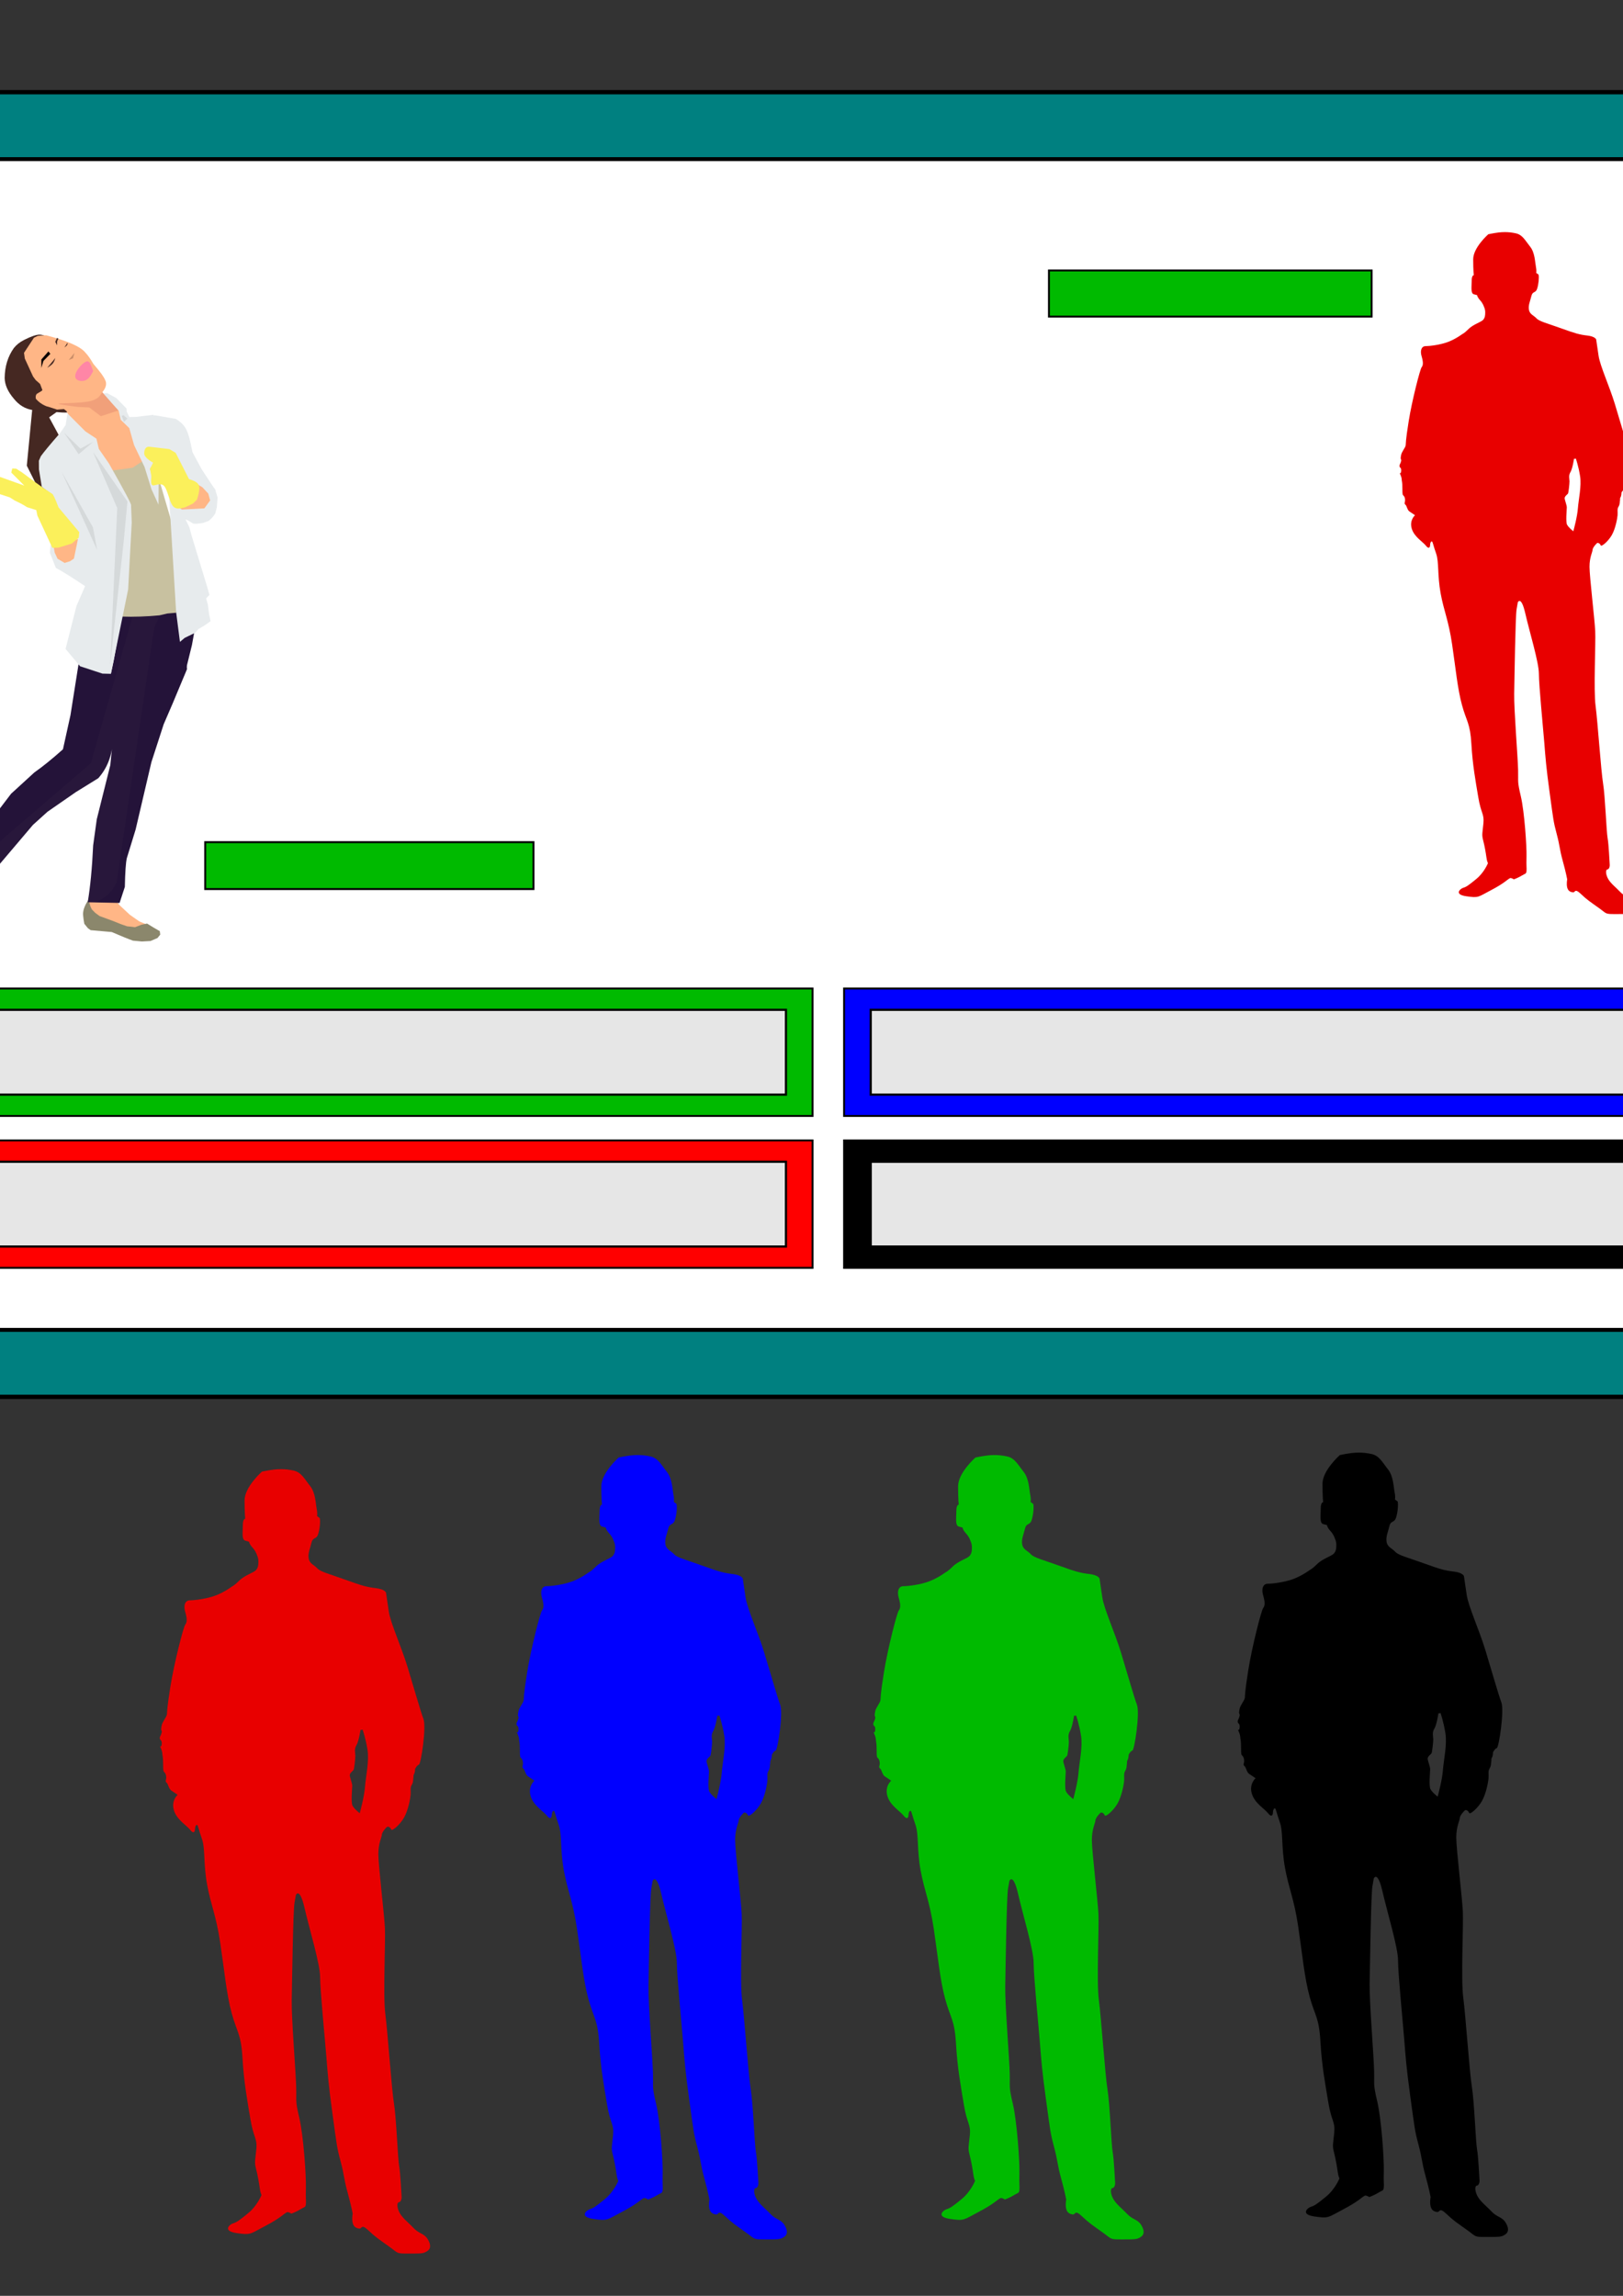 <?xml version="1.0" encoding="UTF-8" standalone="no"?>
<!-- Created with Inkscape (http://www.inkscape.org/) -->

<svg
   xmlns:dc="http://purl.org/dc/elements/1.1/"
   xmlns:cc="http://creativecommons.org/ns#"
   xmlns:rdf="http://www.w3.org/1999/02/22-rdf-syntax-ns#"
   xmlns:svg="http://www.w3.org/2000/svg"
   xmlns="http://www.w3.org/2000/svg"
   xmlns:sodipodi="http://sodipodi.sourceforge.net/DTD/sodipodi-0.dtd"
   xmlns:inkscape="http://www.inkscape.org/namespaces/inkscape"
   width="210mm"
   height="297mm"
   viewBox="0 0 744.094 1052.362"
   id="svg2"
   version="1.1"
   inkscape:version="0.91 r13725"
   sodipodi:docname="battle-screen.svg">
  <rect x="0" y="0" width="744.094" height="1052.362" fill="#333333" stroke="none"/>
  <defs
     id="defs4" />
  <sodipodi:namedview
     id="base"
     pagecolor="#ffffff"
     bordercolor="#666666"
     borderopacity="1.0"
     inkscape:pageopacity="0.0"
     inkscape:pageshadow="2"
     inkscape:zoom="0.6174976"
     inkscape:cx="571.5578"
     inkscape:cy="338.71886"
     inkscape:document-units="px"
     inkscape:current-layer="layer1"
     showgrid="false"
     inkscape:window-width="1920"
     inkscape:window-height="1056"
     inkscape:window-x="1920"
     inkscape:window-y="24"
     inkscape:window-maximized="1" />
  <g
     inkscape:label="Layer 1"
     inkscape:groupmode="layer"
     id="layer1">
    <rect
       style="opacity:1;fill:#008080;fill-opacity:1;stroke:#000000;stroke-width:1.977;stroke-miterlimit:4;stroke-dasharray:none;stroke-dashoffset:0;stroke-opacity:1"
       id="rect4136"
       width="998.023"
       height="598.023"
       x="-120.988"
       y="42.262" />
    <g
       id="g4242"
       transform="matrix(1.057,0,0,-1.057,614.259,666.986)">
      <path
         inkscape:connector-curvature="0"
         id="path4244"
         d="M 522.47,255.44 C 521.189,255.446 519.95,255.517 518.751,255.659 515.555,256.034 512.189,256.784 512.189,256.784 512.189,256.784 502.783,265.046 502.783,272.378 502.783,279.707 503.158,282.347 503.158,282.347 503.158,282.347 501.845,282.15 501.845,285.722 501.845,289.293 501.091,293.625 503.158,294.19 L 505.22,294.753 C 505.22,294.753 505.222,295.87 507.095,297.94 508.976,300.005 509.533,302.097 509.533,302.097 509.533,302.097 510.283,303.405 510.283,305.472 510.283,307.537 510.1,308.845 508.97,310.159 507.842,311.475 502.761,312.993 499.939,315.815 497.121,318.634 496.001,319.003 496.001,319.003 496.001,319.003 492.08,321.998 487.189,323.878 482.308,325.758 475.539,326.534 473.095,326.534 470.65,326.534 469.496,329.149 470.626,332.909 471.753,336.669 471.565,338.559 470.626,339.69 469.685,340.814 464.628,360.35 462.563,373.315 460.493,386.287 460.877,386.845 460.688,388.346 460.498,389.849 458.219,392.312 457.845,394.377 457.466,396.447 457.466,396.627 457.845,397.377 458.218,398.13 456.907,400.565 456.907,400.565 456.907,400.565 456.533,401.689 457.282,402.252 458.035,402.816 458.032,404.53 457.657,405.471 457.28,406.41 456.533,404.717 457.282,406.409 458.035,408.1 458.22,409.219 458.22,409.971 458.22,410.724 458.626,411.086 458.626,415.221 458.626,419.356 458.781,419.189 459.345,419.752 459.908,420.316 460.313,421.252 460.313,422.565 460.313,423.882 459.56,424.625 460.501,425.377 461.443,426.126 461.623,428.752 463.126,429.69 464.627,430.632 466.501,431.971 466.501,431.971 466.501,431.971 462.94,434.959 464.438,440.221 465.945,445.484 471.405,448.496 473.282,450.94 475.158,453.385 475.907,451.881 475.907,450.565 475.907,449.245 476.465,448.126 477.032,448.315 477.596,448.5 477.781,450.556 479.657,455.815 481.537,461.081 480.404,469.35 482.47,480.627 484.539,491.905 487.367,497.188 489.626,512.408 491.88,527.632 492.991,540.038 495.813,550.377 498.632,560.713 500.905,561.469 501.657,574.627 502.406,587.778 504.281,597.731 505.97,607.877 507.664,618.027 509.717,618.015 509.157,624.033 508.594,630.042 508.031,630.993 508.97,634.564 509.911,638.135 510.657,642.464 511.032,645.283 511.411,648.102 512.001,648.846 512.001,648.846 512.001,648.846 509.727,654.683 504.657,658.814 499.583,662.953 498.445,663.688 496.563,664.252 494.683,664.816 490.577,668.403 498.47,669.533 506.357,670.661 505.608,670.076 513.876,665.752 522.142,661.428 523.653,659.376 525.72,658.252 526.547,657.908 528.157,659.002 528.157,659.002 528.157,659.002 531.15,657.882 533.22,656.564 535.288,655.248 535.843,655.789 536.032,653.721 536.215,651.654 535.843,651.294 536.032,644.908 536.215,638.516 534.728,616.714 532.47,607.127 530.212,597.541 530.971,598.677 530.782,590.596 530.592,582.516 528.163,552.997 528.345,543.221 528.531,533.449 529.096,494.916 529.845,490.596 L 530.595,486.284 C 530.595,486.284 532.65,481.755 535.282,493.221 537.908,504.685 543.751,523.672 543.751,530.815 543.751,537.958 546.377,564.449 547.126,573.846 547.876,583.244 548.246,588.902 550.501,605.252 552.752,621.603 552.772,622.921 554.845,630.627 556.907,638.337 556.525,639.828 558.595,647.346 560.667,654.864 561.407,659.002 561.407,659.002 561.407,659.002 560.845,661.81 561.407,664.065 561.971,666.32 563.498,666.907 565.001,667.096 566.502,667.282 565.926,664.276 569.876,668.033 573.822,671.793 575.899,673.084 581.157,676.846 586.423,680.606 584.733,680.627 591.876,680.627 599.019,680.627 599.745,680.627 601.813,679.314 603.882,677.994 603.881,675.728 602.001,672.721 600.125,669.713 597.322,669.881 594.501,666.877 591.682,663.869 588.097,661.261 586.595,658.064 585.09,654.868 585.655,652.814 586.407,652.814 587.16,652.814 588.097,651.662 587.907,649.596 587.722,647.527 587.344,637.391 586.595,633.252 585.842,629.12 585.096,607.306 583.782,599.221 582.466,591.139 580.411,560.713 579.095,550.752 577.785,540.79 579.259,511.647 578.876,504.127 578.505,496.609 575.314,470.111 575.314,464.096 575.314,458.081 577.22,454.877 577.22,453.565 577.22,452.248 579.654,449.445 580.22,449.252 580.784,449.066 581.9,449.625 582.282,450.752 582.66,451.883 586.965,448.296 589.22,444.346 591.477,440.4 592.621,434.226 592.814,431.971 593.002,429.712 592.434,428.196 593.376,426.69 594.317,425.188 594.125,423.69 594.314,422.752 594.5,421.813 594.129,421.631 594.689,420.69 595.252,419.748 595.251,417.877 595.251,417.877 595.251,417.877 596.186,415.973 597.314,415.596 598.437,415.221 601.449,395.297 599.751,390.784 598.064,386.279 594.509,373.685 591.126,362.596 587.744,351.505 581.911,338.924 580.97,332.534 580.031,326.145 579.47,322.378 579.47,322.378 579.47,322.378 578.881,320.504 574.001,319.94 569.116,319.377 566.491,318.638 557.657,315.44 548.827,312.248 543.942,311.102 542.251,309.222 540.556,307.345 538.124,306.79 537.564,303.972 536.992,301.153 538.31,298.513 539.064,295.315 539.816,292.119 541.691,293.633 542.626,290.815 543.567,287.997 543.942,283.852 543.564,281.972 L 542.064,280.847 C 542.064,280.847 542.44,279.728 541.876,276.909 541.312,274.087 541.286,268.263 538.282,264.503 535.279,260.746 533.605,257.164 529.47,256.222 526.888,255.638 524.604,255.432 522.47,255.441 Z M 566.782,396.6 C 566.782,396.6 568.491,401.528 569.438,407.6 570.414,413.811 568.467,422.274 568.094,427.444 567.716,432.828 565.438,441.132 565.438,441.132 L 565.219,441.976 564.563,441.413 C 564.563,441.413 562.477,439.732 561.438,438.069 561.069,437.481 560.971,436.701 560.907,435.726 560.843,434.75 560.84,433.594 560.876,432.444 560.947,430.145 561.157,427.83 561.157,427.069 561.157,426.373 560.827,425.203 560.501,424.132 560.338,423.596 560.191,423.056 560.063,422.601 559.936,422.145 559.813,421.783 559.813,421.413 559.813,420.673 560.282,420.095 560.72,419.632 561.157,419.169 561.608,418.774 561.845,418.538 561.868,418.501 561.909,418.443 561.938,418.351 561.997,418.167 562.062,417.914 562.126,417.601 562.253,416.974 562.365,416.117 562.469,415.257 562.679,413.538 562.844,411.661 562.844,410.882 562.844,409.353 562.051,407.231 563.501,404.944 564.046,404.084 564.637,401.937 565.032,400.101 565.427,398.265 565.657,396.726 565.657,396.726 L 566.219,396.788 566.782,396.601 Z"
         transform="matrix(0.8,0,0,-0.8,-409.74,205.43)" />
    </g>
    <g
       style="fill:#0000ff"
       transform="matrix(1.057,0,0,-1.057,283.632,668.109)"
       id="g6090">
      <path
         style="fill:#0000ff"
         transform="matrix(0.8,0,0,-0.8,-409.74,205.43)"
         d="M 522.47,255.44 C 521.189,255.446 519.95,255.517 518.751,255.659 515.555,256.034 512.189,256.784 512.189,256.784 512.189,256.784 502.783,265.046 502.783,272.378 502.783,279.707 503.158,282.347 503.158,282.347 503.158,282.347 501.845,282.15 501.845,285.722 501.845,289.293 501.091,293.625 503.158,294.19 L 505.22,294.753 C 505.22,294.753 505.222,295.87 507.095,297.94 508.976,300.005 509.533,302.097 509.533,302.097 509.533,302.097 510.283,303.405 510.283,305.472 510.283,307.537 510.1,308.845 508.97,310.159 507.842,311.475 502.761,312.993 499.939,315.815 497.121,318.634 496.001,319.003 496.001,319.003 496.001,319.003 492.08,321.998 487.189,323.878 482.308,325.758 475.539,326.534 473.095,326.534 470.65,326.534 469.496,329.149 470.626,332.909 471.753,336.669 471.565,338.559 470.626,339.69 469.685,340.814 464.628,360.35 462.563,373.315 460.493,386.287 460.877,386.845 460.688,388.346 460.498,389.849 458.219,392.312 457.845,394.377 457.466,396.447 457.466,396.627 457.845,397.377 458.218,398.13 456.907,400.565 456.907,400.565 456.907,400.565 456.533,401.689 457.282,402.252 458.035,402.816 458.032,404.53 457.657,405.471 457.28,406.41 456.533,404.717 457.282,406.409 458.035,408.1 458.22,409.219 458.22,409.971 458.22,410.724 458.626,411.086 458.626,415.221 458.626,419.356 458.781,419.189 459.345,419.752 459.908,420.316 460.313,421.252 460.313,422.565 460.313,423.882 459.56,424.625 460.501,425.377 461.443,426.126 461.623,428.752 463.126,429.69 464.627,430.632 466.501,431.971 466.501,431.971 466.501,431.971 462.94,434.959 464.438,440.221 465.945,445.484 471.405,448.496 473.282,450.94 475.158,453.385 475.907,451.881 475.907,450.565 475.907,449.245 476.465,448.126 477.032,448.315 477.596,448.5 477.781,450.556 479.657,455.815 481.537,461.081 480.404,469.35 482.47,480.627 484.539,491.905 487.367,497.188 489.626,512.408 491.88,527.632 492.991,540.038 495.813,550.377 498.632,560.713 500.905,561.469 501.657,574.627 502.406,587.778 504.281,597.731 505.97,607.877 507.664,618.027 509.717,618.015 509.157,624.033 508.594,630.042 508.031,630.993 508.97,634.564 509.911,638.135 510.657,642.464 511.032,645.283 511.411,648.102 512.001,648.846 512.001,648.846 512.001,648.846 509.727,654.683 504.657,658.814 499.583,662.953 498.445,663.688 496.563,664.252 494.683,664.816 490.577,668.403 498.47,669.533 506.357,670.661 505.608,670.076 513.876,665.752 522.142,661.428 523.653,659.376 525.72,658.252 526.547,657.908 528.157,659.002 528.157,659.002 528.157,659.002 531.15,657.882 533.22,656.564 535.288,655.248 535.843,655.789 536.032,653.721 536.215,651.654 535.843,651.294 536.032,644.908 536.215,638.516 534.728,616.714 532.47,607.127 530.212,597.541 530.971,598.677 530.782,590.596 530.592,582.516 528.163,552.997 528.345,543.221 528.531,533.449 529.096,494.916 529.845,490.596 L 530.595,486.284 C 530.595,486.284 532.65,481.755 535.282,493.221 537.908,504.685 543.751,523.672 543.751,530.815 543.751,537.958 546.377,564.449 547.126,573.846 547.876,583.244 548.246,588.902 550.501,605.252 552.752,621.603 552.772,622.921 554.845,630.627 556.907,638.337 556.525,639.828 558.595,647.346 560.667,654.864 561.407,659.002 561.407,659.002 561.407,659.002 560.845,661.81 561.407,664.065 561.971,666.32 563.498,666.907 565.001,667.096 566.502,667.282 565.926,664.276 569.876,668.033 573.822,671.793 575.899,673.084 581.157,676.846 586.423,680.606 584.733,680.627 591.876,680.627 599.019,680.627 599.745,680.627 601.813,679.314 603.882,677.994 603.881,675.728 602.001,672.721 600.125,669.713 597.322,669.881 594.501,666.877 591.682,663.869 588.097,661.261 586.595,658.064 585.09,654.868 585.655,652.814 586.407,652.814 587.16,652.814 588.097,651.662 587.907,649.596 587.722,647.527 587.344,637.391 586.595,633.252 585.842,629.12 585.096,607.306 583.782,599.221 582.466,591.139 580.411,560.713 579.095,550.752 577.785,540.79 579.259,511.647 578.876,504.127 578.505,496.609 575.314,470.111 575.314,464.096 575.314,458.081 577.22,454.877 577.22,453.565 577.22,452.248 579.654,449.445 580.22,449.252 580.784,449.066 581.9,449.625 582.282,450.752 582.66,451.883 586.965,448.296 589.22,444.346 591.477,440.4 592.621,434.226 592.814,431.971 593.002,429.712 592.434,428.196 593.376,426.69 594.317,425.188 594.125,423.69 594.314,422.752 594.5,421.813 594.129,421.631 594.689,420.69 595.252,419.748 595.251,417.877 595.251,417.877 595.251,417.877 596.186,415.973 597.314,415.596 598.437,415.221 601.449,395.297 599.751,390.784 598.064,386.279 594.509,373.685 591.126,362.596 587.744,351.505 581.911,338.924 580.97,332.534 580.031,326.145 579.47,322.378 579.47,322.378 579.47,322.378 578.881,320.504 574.001,319.94 569.116,319.377 566.491,318.638 557.657,315.44 548.827,312.248 543.942,311.102 542.251,309.222 540.556,307.345 538.124,306.79 537.564,303.972 536.992,301.153 538.31,298.513 539.064,295.315 539.816,292.119 541.691,293.633 542.626,290.815 543.567,287.997 543.942,283.852 543.564,281.972 L 542.064,280.847 C 542.064,280.847 542.44,279.728 541.876,276.909 541.312,274.087 541.286,268.263 538.282,264.503 535.279,260.746 533.605,257.164 529.47,256.222 526.888,255.638 524.604,255.432 522.47,255.441 Z M 566.782,396.6 C 566.782,396.6 568.491,401.528 569.438,407.6 570.414,413.811 568.467,422.274 568.094,427.444 567.716,432.828 565.438,441.132 565.438,441.132 L 565.219,441.976 564.563,441.413 C 564.563,441.413 562.477,439.732 561.438,438.069 561.069,437.481 560.971,436.701 560.907,435.726 560.843,434.75 560.84,433.594 560.876,432.444 560.947,430.145 561.157,427.83 561.157,427.069 561.157,426.373 560.827,425.203 560.501,424.132 560.338,423.596 560.191,423.056 560.063,422.601 559.936,422.145 559.813,421.783 559.813,421.413 559.813,420.673 560.282,420.095 560.72,419.632 561.157,419.169 561.608,418.774 561.845,418.538 561.868,418.501 561.909,418.443 561.938,418.351 561.997,418.167 562.062,417.914 562.126,417.601 562.253,416.974 562.365,416.117 562.469,415.257 562.679,413.538 562.844,411.661 562.844,410.882 562.844,409.353 562.051,407.231 563.501,404.944 564.046,404.084 564.637,401.937 565.032,400.101 565.427,398.265 565.657,396.726 565.657,396.726 L 566.219,396.788 566.782,396.601 Z"
         id="path6092"
         inkscape:connector-curvature="0" />
    </g>
    <g
       id="g6094"
       transform="matrix(1.057,0,0,-1.057,447.195,668.109)"
       style="fill:#00ba00;fill-opacity:1">
      <path
         inkscape:connector-curvature="0"
         id="path6096"
         d="M 522.47,255.44 C 521.189,255.446 519.95,255.517 518.751,255.659 515.555,256.034 512.189,256.784 512.189,256.784 512.189,256.784 502.783,265.046 502.783,272.378 502.783,279.707 503.158,282.347 503.158,282.347 503.158,282.347 501.845,282.15 501.845,285.722 501.845,289.293 501.091,293.625 503.158,294.19 L 505.22,294.753 C 505.22,294.753 505.222,295.87 507.095,297.94 508.976,300.005 509.533,302.097 509.533,302.097 509.533,302.097 510.283,303.405 510.283,305.472 510.283,307.537 510.1,308.845 508.97,310.159 507.842,311.475 502.761,312.993 499.939,315.815 497.121,318.634 496.001,319.003 496.001,319.003 496.001,319.003 492.08,321.998 487.189,323.878 482.308,325.758 475.539,326.534 473.095,326.534 470.65,326.534 469.496,329.149 470.626,332.909 471.753,336.669 471.565,338.559 470.626,339.69 469.685,340.814 464.628,360.35 462.563,373.315 460.493,386.287 460.877,386.845 460.688,388.346 460.498,389.849 458.219,392.312 457.845,394.377 457.466,396.447 457.466,396.627 457.845,397.377 458.218,398.13 456.907,400.565 456.907,400.565 456.907,400.565 456.533,401.689 457.282,402.252 458.035,402.816 458.032,404.53 457.657,405.471 457.28,406.41 456.533,404.717 457.282,406.409 458.035,408.1 458.22,409.219 458.22,409.971 458.22,410.724 458.626,411.086 458.626,415.221 458.626,419.356 458.781,419.189 459.345,419.752 459.908,420.316 460.313,421.252 460.313,422.565 460.313,423.882 459.56,424.625 460.501,425.377 461.443,426.126 461.623,428.752 463.126,429.69 464.627,430.632 466.501,431.971 466.501,431.971 466.501,431.971 462.94,434.959 464.438,440.221 465.945,445.484 471.405,448.496 473.282,450.94 475.158,453.385 475.907,451.881 475.907,450.565 475.907,449.245 476.465,448.126 477.032,448.315 477.596,448.5 477.781,450.556 479.657,455.815 481.537,461.081 480.404,469.35 482.47,480.627 484.539,491.905 487.367,497.188 489.626,512.408 491.88,527.632 492.991,540.038 495.813,550.377 498.632,560.713 500.905,561.469 501.657,574.627 502.406,587.778 504.281,597.731 505.97,607.877 507.664,618.027 509.717,618.015 509.157,624.033 508.594,630.042 508.031,630.993 508.97,634.564 509.911,638.135 510.657,642.464 511.032,645.283 511.411,648.102 512.001,648.846 512.001,648.846 512.001,648.846 509.727,654.683 504.657,658.814 499.583,662.953 498.445,663.688 496.563,664.252 494.683,664.816 490.577,668.403 498.47,669.533 506.357,670.661 505.608,670.076 513.876,665.752 522.142,661.428 523.653,659.376 525.72,658.252 526.547,657.908 528.157,659.002 528.157,659.002 528.157,659.002 531.15,657.882 533.22,656.564 535.288,655.248 535.843,655.789 536.032,653.721 536.215,651.654 535.843,651.294 536.032,644.908 536.215,638.516 534.728,616.714 532.47,607.127 530.212,597.541 530.971,598.677 530.782,590.596 530.592,582.516 528.163,552.997 528.345,543.221 528.531,533.449 529.096,494.916 529.845,490.596 L 530.595,486.284 C 530.595,486.284 532.65,481.755 535.282,493.221 537.908,504.685 543.751,523.672 543.751,530.815 543.751,537.958 546.377,564.449 547.126,573.846 547.876,583.244 548.246,588.902 550.501,605.252 552.752,621.603 552.772,622.921 554.845,630.627 556.907,638.337 556.525,639.828 558.595,647.346 560.667,654.864 561.407,659.002 561.407,659.002 561.407,659.002 560.845,661.81 561.407,664.065 561.971,666.32 563.498,666.907 565.001,667.096 566.502,667.282 565.926,664.276 569.876,668.033 573.822,671.793 575.899,673.084 581.157,676.846 586.423,680.606 584.733,680.627 591.876,680.627 599.019,680.627 599.745,680.627 601.813,679.314 603.882,677.994 603.881,675.728 602.001,672.721 600.125,669.713 597.322,669.881 594.501,666.877 591.682,663.869 588.097,661.261 586.595,658.064 585.09,654.868 585.655,652.814 586.407,652.814 587.16,652.814 588.097,651.662 587.907,649.596 587.722,647.527 587.344,637.391 586.595,633.252 585.842,629.12 585.096,607.306 583.782,599.221 582.466,591.139 580.411,560.713 579.095,550.752 577.785,540.79 579.259,511.647 578.876,504.127 578.505,496.609 575.314,470.111 575.314,464.096 575.314,458.081 577.22,454.877 577.22,453.565 577.22,452.248 579.654,449.445 580.22,449.252 580.784,449.066 581.9,449.625 582.282,450.752 582.66,451.883 586.965,448.296 589.22,444.346 591.477,440.4 592.621,434.226 592.814,431.971 593.002,429.712 592.434,428.196 593.376,426.69 594.317,425.188 594.125,423.69 594.314,422.752 594.5,421.813 594.129,421.631 594.689,420.69 595.252,419.748 595.251,417.877 595.251,417.877 595.251,417.877 596.186,415.973 597.314,415.596 598.437,415.221 601.449,395.297 599.751,390.784 598.064,386.279 594.509,373.685 591.126,362.596 587.744,351.505 581.911,338.924 580.97,332.534 580.031,326.145 579.47,322.378 579.47,322.378 579.47,322.378 578.881,320.504 574.001,319.94 569.116,319.377 566.491,318.638 557.657,315.44 548.827,312.248 543.942,311.102 542.251,309.222 540.556,307.345 538.124,306.79 537.564,303.972 536.992,301.153 538.31,298.513 539.064,295.315 539.816,292.119 541.691,293.633 542.626,290.815 543.567,287.997 543.942,283.852 543.564,281.972 L 542.064,280.847 C 542.064,280.847 542.44,279.728 541.876,276.909 541.312,274.087 541.286,268.263 538.282,264.503 535.279,260.746 533.605,257.164 529.47,256.222 526.888,255.638 524.604,255.432 522.47,255.441 Z M 566.782,396.6 C 566.782,396.6 568.491,401.528 569.438,407.6 570.414,413.811 568.467,422.274 568.094,427.444 567.716,432.828 565.438,441.132 565.438,441.132 L 565.219,441.976 564.563,441.413 C 564.563,441.413 562.477,439.732 561.438,438.069 561.069,437.481 560.971,436.701 560.907,435.726 560.843,434.75 560.84,433.594 560.876,432.444 560.947,430.145 561.157,427.83 561.157,427.069 561.157,426.373 560.827,425.203 560.501,424.132 560.338,423.596 560.191,423.056 560.063,422.601 559.936,422.145 559.813,421.783 559.813,421.413 559.813,420.673 560.282,420.095 560.72,419.632 561.157,419.169 561.608,418.774 561.845,418.538 561.868,418.501 561.909,418.443 561.938,418.351 561.997,418.167 562.062,417.914 562.126,417.601 562.253,416.974 562.365,416.117 562.469,415.257 562.679,413.538 562.844,411.661 562.844,410.882 562.844,409.353 562.051,407.231 563.501,404.944 564.046,404.084 564.637,401.937 565.032,400.101 565.427,398.265 565.657,396.726 565.657,396.726 L 566.219,396.788 566.782,396.601 Z"
         transform="matrix(0.8,0,0,-0.8,-409.74,205.43)"
         style="fill:#00ba00;fill-opacity:1" />
    </g>
    <g
       style="fill:#e80000;fill-opacity:1"
       transform="matrix(1.057,0,0,-1.057,120.068,674.587)"
       id="g6127">
      <path
         style="fill:#e80000;fill-opacity:1"
         transform="matrix(0.8,0,0,-0.8,-409.74,205.43)"
         d="M 522.47,255.44 C 521.189,255.446 519.95,255.517 518.751,255.659 515.555,256.034 512.189,256.784 512.189,256.784 512.189,256.784 502.783,265.046 502.783,272.378 502.783,279.707 503.158,282.347 503.158,282.347 503.158,282.347 501.845,282.15 501.845,285.722 501.845,289.293 501.091,293.625 503.158,294.19 L 505.22,294.753 C 505.22,294.753 505.222,295.87 507.095,297.94 508.976,300.005 509.533,302.097 509.533,302.097 509.533,302.097 510.283,303.405 510.283,305.472 510.283,307.537 510.1,308.845 508.97,310.159 507.842,311.475 502.761,312.993 499.939,315.815 497.121,318.634 496.001,319.003 496.001,319.003 496.001,319.003 492.08,321.998 487.189,323.878 482.308,325.758 475.539,326.534 473.095,326.534 470.65,326.534 469.496,329.149 470.626,332.909 471.753,336.669 471.565,338.559 470.626,339.69 469.685,340.814 464.628,360.35 462.563,373.315 460.493,386.287 460.877,386.845 460.688,388.346 460.498,389.849 458.219,392.312 457.845,394.377 457.466,396.447 457.466,396.627 457.845,397.377 458.218,398.13 456.907,400.565 456.907,400.565 456.907,400.565 456.533,401.689 457.282,402.252 458.035,402.816 458.032,404.53 457.657,405.471 457.28,406.41 456.533,404.717 457.282,406.409 458.035,408.1 458.22,409.219 458.22,409.971 458.22,410.724 458.626,411.086 458.626,415.221 458.626,419.356 458.781,419.189 459.345,419.752 459.908,420.316 460.313,421.252 460.313,422.565 460.313,423.882 459.56,424.625 460.501,425.377 461.443,426.126 461.623,428.752 463.126,429.69 464.627,430.632 466.501,431.971 466.501,431.971 466.501,431.971 462.94,434.959 464.438,440.221 465.945,445.484 471.405,448.496 473.282,450.94 475.158,453.385 475.907,451.881 475.907,450.565 475.907,449.245 476.465,448.126 477.032,448.315 477.596,448.5 477.781,450.556 479.657,455.815 481.537,461.081 480.404,469.35 482.47,480.627 484.539,491.905 487.367,497.188 489.626,512.408 491.88,527.632 492.991,540.038 495.813,550.377 498.632,560.713 500.905,561.469 501.657,574.627 502.406,587.778 504.281,597.731 505.97,607.877 507.664,618.027 509.717,618.015 509.157,624.033 508.594,630.042 508.031,630.993 508.97,634.564 509.911,638.135 510.657,642.464 511.032,645.283 511.411,648.102 512.001,648.846 512.001,648.846 512.001,648.846 509.727,654.683 504.657,658.814 499.583,662.953 498.445,663.688 496.563,664.252 494.683,664.816 490.577,668.403 498.47,669.533 506.357,670.661 505.608,670.076 513.876,665.752 522.142,661.428 523.653,659.376 525.72,658.252 526.547,657.908 528.157,659.002 528.157,659.002 528.157,659.002 531.15,657.882 533.22,656.564 535.288,655.248 535.843,655.789 536.032,653.721 536.215,651.654 535.843,651.294 536.032,644.908 536.215,638.516 534.728,616.714 532.47,607.127 530.212,597.541 530.971,598.677 530.782,590.596 530.592,582.516 528.163,552.997 528.345,543.221 528.531,533.449 529.096,494.916 529.845,490.596 L 530.595,486.284 C 530.595,486.284 532.65,481.755 535.282,493.221 537.908,504.685 543.751,523.672 543.751,530.815 543.751,537.958 546.377,564.449 547.126,573.846 547.876,583.244 548.246,588.902 550.501,605.252 552.752,621.603 552.772,622.921 554.845,630.627 556.907,638.337 556.525,639.828 558.595,647.346 560.667,654.864 561.407,659.002 561.407,659.002 561.407,659.002 560.845,661.81 561.407,664.065 561.971,666.32 563.498,666.907 565.001,667.096 566.502,667.282 565.926,664.276 569.876,668.033 573.822,671.793 575.899,673.084 581.157,676.846 586.423,680.606 584.733,680.627 591.876,680.627 599.019,680.627 599.745,680.627 601.813,679.314 603.882,677.994 603.881,675.728 602.001,672.721 600.125,669.713 597.322,669.881 594.501,666.877 591.682,663.869 588.097,661.261 586.595,658.064 585.09,654.868 585.655,652.814 586.407,652.814 587.16,652.814 588.097,651.662 587.907,649.596 587.722,647.527 587.344,637.391 586.595,633.252 585.842,629.12 585.096,607.306 583.782,599.221 582.466,591.139 580.411,560.713 579.095,550.752 577.785,540.79 579.259,511.647 578.876,504.127 578.505,496.609 575.314,470.111 575.314,464.096 575.314,458.081 577.22,454.877 577.22,453.565 577.22,452.248 579.654,449.445 580.22,449.252 580.784,449.066 581.9,449.625 582.282,450.752 582.66,451.883 586.965,448.296 589.22,444.346 591.477,440.4 592.621,434.226 592.814,431.971 593.002,429.712 592.434,428.196 593.376,426.69 594.317,425.188 594.125,423.69 594.314,422.752 594.5,421.813 594.129,421.631 594.689,420.69 595.252,419.748 595.251,417.877 595.251,417.877 595.251,417.877 596.186,415.973 597.314,415.596 598.437,415.221 601.449,395.297 599.751,390.784 598.064,386.279 594.509,373.685 591.126,362.596 587.744,351.505 581.911,338.924 580.97,332.534 580.031,326.145 579.47,322.378 579.47,322.378 579.47,322.378 578.881,320.504 574.001,319.94 569.116,319.377 566.491,318.638 557.657,315.44 548.827,312.248 543.942,311.102 542.251,309.222 540.556,307.345 538.124,306.79 537.564,303.972 536.992,301.153 538.31,298.513 539.064,295.315 539.816,292.119 541.691,293.633 542.626,290.815 543.567,287.997 543.942,283.852 543.564,281.972 L 542.064,280.847 C 542.064,280.847 542.44,279.728 541.876,276.909 541.312,274.087 541.286,268.263 538.282,264.503 535.279,260.746 533.605,257.164 529.47,256.222 526.888,255.638 524.604,255.432 522.47,255.441 Z M 566.782,396.6 C 566.782,396.6 568.491,401.528 569.438,407.6 570.414,413.811 568.467,422.274 568.094,427.444 567.716,432.828 565.438,441.132 565.438,441.132 L 565.219,441.976 564.563,441.413 C 564.563,441.413 562.477,439.732 561.438,438.069 561.069,437.481 560.971,436.701 560.907,435.726 560.843,434.75 560.84,433.594 560.876,432.444 560.947,430.145 561.157,427.83 561.157,427.069 561.157,426.373 560.827,425.203 560.501,424.132 560.338,423.596 560.191,423.056 560.063,422.601 559.936,422.145 559.813,421.783 559.813,421.413 559.813,420.673 560.282,420.095 560.72,419.632 561.157,419.169 561.608,418.774 561.845,418.538 561.868,418.501 561.909,418.443 561.938,418.351 561.997,418.167 562.062,417.914 562.126,417.601 562.253,416.974 562.365,416.117 562.469,415.257 562.679,413.538 562.844,411.661 562.844,410.882 562.844,409.353 562.051,407.231 563.501,404.944 564.046,404.084 564.637,401.937 565.032,400.101 565.427,398.265 565.657,396.726 565.657,396.726 L 566.219,396.788 566.782,396.601 Z"
         id="path6129"
         inkscape:connector-curvature="0" />
    </g>
    <rect
       y="72.946"
       x="-86.937"
       height="536.653"
       width="929.921"
       id="rect6143"
       style="opacity:1;fill:#ffffff;fill-opacity:1;stroke:#000000;stroke-width:1.808;stroke-miterlimit:4;stroke-dasharray:none;stroke-dashoffset:0;stroke-opacity:1" />
    <rect
       style="opacity:1;fill:#00ba00;fill-opacity:1;stroke:#000000;stroke-width:0.872;stroke-miterlimit:4;stroke-dasharray:none;stroke-dashoffset:0;stroke-opacity:1"
       id="rect6135"
       width="406.607"
       height="58.428"
       x="-34.072"
       y="453.106" />
    <rect
       y="522.742"
       x="-34.072"
       height="58.428"
       width="406.607"
       id="rect6137"
       style="opacity:1;fill:#ff0000;fill-opacity:1;stroke:#000000;stroke-width:0.872;stroke-miterlimit:4;stroke-dasharray:none;stroke-dashoffset:0;stroke-opacity:1" />
    <rect
       y="453.106"
       x="386.982"
       height="58.428"
       width="406.607"
       id="rect6139"
       style="opacity:1;fill:#0000ff;fill-opacity:1;stroke:#000000;stroke-width:0.872;stroke-miterlimit:4;stroke-dasharray:none;stroke-dashoffset:0;stroke-opacity:1" />
    <rect
       style="opacity:1;fill:#000000;fill-opacity:1;stroke:#000000;stroke-width:0.872;stroke-miterlimit:4;stroke-dasharray:none;stroke-dashoffset:0;stroke-opacity:1"
       id="rect6141"
       width="406.607"
       height="58.428"
       x="386.982"
       y="522.742" />
    <g
       id="g6016"
       transform="matrix(0.885,0,0,0.885,-97.161,-203.952)">
      <g
         transform="matrix(0.434,0,0,0.434,25.983,355.659)"
         style="fill:#ffb686;fill-opacity:1;stroke-linejoin:miter"
         id="g5039">
        <path
           inkscape:connector-curvature="0"
           d="M 298.704,786.218 299.441,793.726 302.069,802.654 314.422,809.575 328.555,816.946 342.925,819.385 352.796,821.456 366.86,820.686 370.399,817.676 368.296,814.861 359.335,811.117 348.114,803.255 335.501,791.502 330.11,784.041 305.725,780.074 298.74,786.187"
           id="path5041" />
      </g>
      <g
         transform="matrix(0.434,0,0,0.434,25.983,355.659)"
         style="fill:#8b876c;fill-opacity:1;stroke-linejoin:miter"
         id="g5043">
        <path
           inkscape:connector-curvature="0"
           d="M 298.624,785.649 Q 291.092,796.415 292.427,805.009 292.631,808.053 293.726,813.978 L 298.07,819.288 301.325,821.603 326.473,823.828 Q 342.489,830.767 351.808,834.111 L 362.488,835.103 372.741,834.545 381.051,830.98 384.371,826.912 383.825,822.774 Q 376.476,818.651 368.63,813.714 L 361.965,815.106 354.334,818.04 Q 348.186,817.242 344.776,816.988 L 337.378,814.389 Q 329.754,811.119 312.022,804.773 L 306.799,800.952 302.748,796.854 301.13,793.486 298.634,785.678"
           id="path5045" />
      </g>
      <g
         transform="matrix(0.434,0,0,0.434,25.983,355.659)"
         style="fill:#8b876c;fill-opacity:1;stroke-linejoin:miter"
         id="g5047">
        <path
           inkscape:connector-curvature="0"
           d="M 155.179,726.195 142.97,727.032 134.134,735.288 130.547,745.232 127.029,777.425 121.503,793.182 119.241,802.517 Q 118.744,811.361 119.157,815.766 119.948,831.649 135.717,838.608 141.654,840.859 145.201,838.528 148.516,836.694 151.936,828.246 L 161.196,798.77 155.192,726.348"
           id="path5049" />
      </g>
      <g
         transform="matrix(0.434,0,0,0.434,25.983,355.659)"
         style="fill:#ffb686;fill-opacity:1;stroke-linejoin:miter"
         id="g5051">
        <path
           inkscape:connector-curvature="0"
           d="M 152.887,724.978 Q 144.343,731.091 140.794,735.257 136.986,739.47 134.815,745.506 132.867,750.605 130.887,761.773 L 126.895,789.569 Q 126.413,793.427 126.914,796.194 127.581,801.047 133.534,804.907 144.184,811.345 149.685,811.339 157.509,811.247 163.097,794.726 166.511,785.621 172.735,761.641 L 155.322,738.2 152.894,725.016"
           id="path5053" />
      </g>
      <g
         transform="matrix(0.434,0,0,0.434,25.983,355.659)"
         style="fill:#e7ebed;fill-opacity:1;stroke-linejoin:miter"
         id="g5055">
        <path
           sodipodi:nodetypes="ccccccccccc"
           inkscape:connector-curvature="0"
           d="M 372.797,209.961 373.174,237.423 364.872,252.614 409.848,287.293 C 411.767,287.928 425.43,291.286 450.838,297.367 L 433.778,271.475 422.847,251.121 C 420.897,241.306 419.356,234.685 418.224,231.259 416.857,226.78 415.244,223.249 413.386,220.667 411.42,217.692 407.986,214.621 403.086,211.455 L 377.498,207.067"
           id="path5057" />
      </g>
      <g
         transform="matrix(0.434,0,0,0.434,25.983,355.659)"
         style="fill:#452822;fill-opacity:1;stroke-linejoin:miter"
         id="g5059">
        <path
           inkscape:connector-curvature="0"
           d="M 240.339,110.9 Q 234.615,110.743 221.752,117.241 214.359,120.982 209.665,126.814 198.882,141.892 198.671,162.655 198.879,174.949 209.918,187.684 218.812,198.668 231.504,200.762 L 225.088,267.251 248.598,314.095 268.558,240.614 251.763,209.593 260.571,203.33 Q 275.858,204.8 279.509,202.408 L 280.737,194.728 248.441,116.158 249.795,113.594 Q 244.053,110.777 240.386,110.9"
           id="path5061" />
      </g>
      <g
         transform="matrix(0.434,0,0,0.434,25.983,355.659)"
         style="fill:#ffb686;fill-opacity:1;stroke-linejoin:miter"
         id="g5063">
        <path
           inkscape:connector-curvature="0"
           d="M 425.456,286.113 429.109,290.678 430.016,300.52 422.753,311.659 401.581,317.977 430.908,326.872 446.887,314.545 448.158,298.67 440.334,290.687 425.47,286.117"
           id="path5065" />
      </g>
      <g
         transform="matrix(0.434,0,0,0.434,25.983,355.659)"
         style="fill:#ffb686;fill-opacity:1;stroke-linejoin:miter"
         id="g5067">
        <path
           inkscape:connector-curvature="0"
           d="M 289.759,353.146 265.058,362.861 255.695,363.975 258.813,381.396 263.735,386.232 271.539,389.4 280.169,387.846 286.857,381.29 291.579,368.937 289.763,353.187"
           id="path5069" />
      </g>
      <g
         transform="matrix(0.434,0,0,0.434,25.983,355.659)"
         style="fill:#ffb686;fill-opacity:1;stroke-linejoin:miter"
         id="g5071">
        <path
           inkscape:connector-curvature="0"
           d="M 248.184,111.669 Q 243.075,111.758 237.996,112.406 L 233.579,114.604 221.751,132.597 222.695,139.387 232.537,160.794 235.648,165.04 Q 241.49,169.985 241.124,170.211 L 243.732,177.112 Q 243.609,177.795 236.939,181.588 235.107,183.899 235.919,187.432 240.979,193.412 248.897,196.505 249.913,196.536 261.217,200.337 L 269.423,199.685 272.441,202.104 276.366,210.065 Q 301.514,245.339 324.56,276.667 L 333.896,279.286 366.852,274.942 363.607,233.35 342.217,206.674 315.195,179.667 Q 322.072,171.381 318.539,164.881 317.401,162.162 314.344,157.892 311.702,154.15 304.635,145.921 299.362,136.816 295.171,132.505 286.919,121.794 248.218,111.677"
           id="path5073" />
      </g>
      <g
         transform="matrix(0.434,0,0,0.434,25.983,355.659)"
         style="fill:#c8c1a0;fill-opacity:1;stroke-linejoin:miter"
         id="g5075">
        <path
           inkscape:connector-curvature="0"
           d="M 368.386,233.838 365.023,260.737 351.376,269.642 Q 328.635,273.245 312.803,274.365 L 337.461,330.013 310.168,471.031 382.133,475.734 428.335,438.44 368.436,234.007"
           id="path5077" />
      </g>
      <g
         transform="matrix(0.434,0,0,0.434,25.983,355.659)"
         style="fill:#241339;fill-opacity:1;stroke-linejoin:miter"
         id="g5079">
        <path
           sodipodi:nodetypes="cccccccccccccccccccccccccccccccccccccc"
           inkscape:connector-curvature="0"
           d="M 392.787,443.697 383.453,445.88 C 367.975,447.378 352.899,447.875 338.226,447.372 L 328.583,501.173 325.53,515.321 312.252,512.282 287.136,502.289 277.216,565.006 268.231,605.764 C 255.453,617.169 244.042,626.403 233.997,633.467 L 206.314,658.801 186.993,684.198 173.904,708.005 165.439,712.015 148.842,726.943 C 147.077,733.56 146.327,738.139 146.592,740.682 146.713,744.838 149.521,749.594 155.018,754.948 157.817,757.826 162.681,762.24 169.611,768.189 L 172.257,766.876 232.434,695.934 249.865,680.213 283.605,656.832 310.363,640.279 C 321.35,627.959 327.167,612.566 327.813,594.099 L 324.776,624.626 308.623,689.212 304.297,720.398 C 303.053,747.168 300.905,769.694 297.854,787.975 L 298.075,788.298 335.833,789.085 342.112,769.959 C 342.457,752.626 343.238,741.22 344.455,735.741 L 354.986,701.461 373.831,621.015 388.464,575.887 399.273,550.843 416.281,510.145 C 414.436,492.993 422.123,486.379 418.394,441.426"
           id="path5081" />
      </g>
      <g
         transform="matrix(0.434,0,0,0.434,25.983,355.659)"
         style="fill:#241339;fill-opacity:1;stroke-linejoin:miter"
         id="g5083">
        <path
           inkscape:connector-curvature="0"
           d="M 409.855,440.227 403.541,440.849 408.773,526.093 414.009,514.645 422.208,481.286 424.972,466.101 414.832,472.599 409.867,440.305"
           id="path5085" />
      </g>
      <g
         transform="matrix(0.434,0,0,0.434,25.983,355.659)"
         style="fill:#e7ebed;fill-opacity:1;stroke-linejoin:miter"
         id="g5087">
        <path
           inkscape:connector-curvature="0"
           d="M 273.589,204.845 271.481,218.754 264.924,228.164 Q 247.267,248.345 241.836,255.96 L 239.496,261.376 239.582,271.663 242.992,292.576 254.071,300.956 256.007,308.959 287.349,349.021 281.345,378.135 276.716,381.312 270.263,383.33 261.785,378.315 258.353,370.946 256.315,358.858 253.351,362.523 252.7,370.827 252.71,371.37 259.77,389.27 Q 271.166,395.245 294.655,411.05 L 284.435,434.5 271.35,485.942 288.692,506.641 315.367,515.428 325.47,515.681 346.046,414.981 350.35,335.05 349.557,314.518 Q 350.549,313 323.002,264.45 L 311.06,247.226 308.231,235.061 294.949,226.271 273.736,204.993"
           id="path5089" />
      </g>
      <g
         transform="matrix(0.434,0,0,0.434,25.983,355.659)"
         style="fill:#e7ebed;fill-opacity:1;stroke-linejoin:miter"
         id="g5091">
        <path
           inkscape:connector-curvature="0"
           d="M 320.896,180.592 316.487,181.032 Q 326.632,192.935 334.715,201.617 L 337.187,212.484 347.394,222.412 353.149,242.748 365.609,268.749 373.907,295.412 382.289,313.795 382.456,289.431 Q 379.038,289.541 378.122,289.094 376.644,288.565 375.693,286.866 374.87,285.361 374.526,283.773 374.311,282.851 374.216,281.796 374.046,277.131 373.865,276.671 L 372.283,271.563 Q 372.188,270.781 372.53,270.241 374.735,267.625 375.458,265.515 376.403,263.019 376.067,261.487 375.824,260.475 374.795,259.861 373.967,259.308 371.484,258.783 L 366.932,255.901 365.475,251.324 367.783,247.229 370.34,246.571 377.236,246.972 378.12,225.446 376.405,206.506 355.347,209.067 347.483,209.246 344.342,202.762 344.053,198.942 331.85,186.519 321.016,180.657"
           id="path5093" />
      </g>
      <g
         transform="matrix(0.434,0,0,0.434,25.983,355.659)"
         style="fill:#e7ebed;fill-opacity:1;stroke-linejoin:miter"
         id="g5095">
        <path
           inkscape:connector-curvature="0"
           d="M 430.832,281.292 419.259,285.067 Q 423.787,286.257 434.74,293.075 L 441.729,300.643 443.941,308.705 437.036,318.199 410.288,319.633 401.284,314.24 395.035,305.38 403.325,442.042 407.878,477.553 413.553,472.782 426.065,466.638 430.026,462.163 Q 438.166,457.739 444.434,452.755 L 442.593,444.089 441.251,433.116 439.136,425.66 443.112,421.512 440.535,412.372 421.648,350.192 419.134,340.86 414.541,331.303 Q 418.359,332.736 423.447,336.316 426.101,337.133 435.293,335.643 L 442.14,333.184 Q 447.313,328.969 450.055,324.254 L 451.964,316.699 452.812,305.166 449.891,295.62 445.015,289.562 436.848,283.609 430.904,281.32"
           id="path5097" />
      </g>
      <g
         transform="matrix(0.434,0,0,0.434,25.983,355.659)"
         style="fill:#fbf05b;fill-opacity:1;stroke-linejoin:miter"
         id="g5107">
        <path
           inkscape:connector-curvature="0"
           d="M 174.321,275.882 178.256,280.044 167.151,282.362 168.563,287.024 172.711,292.624 177.03,296.039 204.667,305.057 210.719,308.887 Q 220.174,313.27 225.26,316.754 L 236.411,320.277 237.728,326.861 255.596,365.3 262.854,365.095 278.65,360.247 287.071,353.257 287.726,346.628 262.971,317.09 Q 256.663,300.565 255.183,300.718 L 245.415,294.317 Q 239.265,290.067 219.318,275.259 L 212.376,270.825 207.735,270.581 206.572,275.496 222.143,291.075 192.348,280.382 182.47,274.095 179.182,273.077 174.466,275.796"
           id="path5109" />
      </g>
      <g
         transform="matrix(0.434,0,0,0.434,25.983,355.659)"
         style="fill:#fbf05b;fill-opacity:1;stroke-linejoin:miter"
         id="g5111">
        <path
           inkscape:connector-curvature="0"
           d="M 370.904,244.618 Q 365.557,244.669 365.223,252.208 364.836,257.303 375.85,263.71 L 372.227,271.046 373.813,280.254 Q 372.961,287.5 373.986,289.398 374.561,290.654 375.856,290.785 375.837,291.14 382.093,289.612 383.142,289.434 384.2,289.443 386.736,289.473 388.484,291.02 389.993,292.303 391.493,295.717 391.857,296.031 396.307,309.46 397.512,312.586 398.563,314.185 401.355,318.518 406.227,318.415 408.818,318.469 414.142,316.917 L 423.564,312.385 428.24,307.719 Q 432.51,294.156 430.177,290.218 428.713,286.315 418.692,283.286 L 402.751,251.9 395.201,247.457 370.923,244.618"
           id="path5113" />
      </g>
      <g
         transform="matrix(0.434,0,0,0.434,25.983,355.659)"
         style="fill:#ffffff;fill-opacity:0.314;stroke-linejoin:miter"
         id="g5123">
        <path
           inkscape:connector-curvature="0"
           d="M 369.032,114.973 368.589,115.458 Q 367.395,115.533 366.596,115.943 366.106,116.177 365.435,116.839 362.888,119.284 360.084,123.886 356.754,129.293 354.736,133.871 351.993,140.104 351.017,144.417 350.386,147.221 350.465,148.787 350.667,150.733 351.386,150.004 352.634,147.745 352.989,146.583 353.133,146.163 353.248,145.742 353.707,143.312 354.232,141.244 354.661,139.551 355.175,137.936 356.438,133.947 357.981,130.931 359.05,128.819 361.285,125.879 L 362.92,123.778 Q 363.969,122.524 366.808,119.351 L 368.083,117.717 Q 368.574,116.996 368.777,116.485 368.733,115.709 369.008,115.078"
           id="path5125" />
      </g>
      <g
         transform="matrix(0.434,0,0,0.434,25.983,355.659)"
         style="fill:#a7313e;fill-opacity:0.157;stroke-linejoin:miter"
         id="g5139">
        <path
           inkscape:connector-curvature="0"
           d="M 315.146,179.471 Q 312.552,184.161 309.767,186.219 306.587,188.675 301.651,189.968 297.476,191.099 290.522,191.712 286.843,192.045 281.894,192.285 L 265.546,192.917 Q 262.401,193.12 262.838,193.462 262.692,194.249 285.786,197.135 L 299.656,197.773 313.436,208.22 334.365,201.426 315.177,179.507"
           id="path5141" />
      </g>
      <g
         transform="matrix(0.434,0,0,0.434,25.983,355.659)"
         style="fill:#7c5c60;fill-opacity:0.055;stroke-linejoin:miter"
         id="g5143">
        <path
           inkscape:connector-curvature="0"
           d="M 366.977,445.2 351.465,446.617 301.503,622.415 150.512,752.18 170.857,768.778 Q 171.04,768.091 171.227,767.389 L 171.225,767.389 172.257,766.876 232.434,695.934 249.865,680.213 283.605,656.832 310.363,640.279 Q 323.236,625.844 326.645,605.785 L 326.649,605.785 326.646,605.826 326.646,605.826 326.221,614 324.776,624.626 308.623,689.212 304.297,720.398 Q 302.484,759.405 298.113,786.396 L 298.11,786.396 Q 296.301,789.075 295.048,791.617 L 295.048,791.617 Q 322.757,786.225 332.378,764.287 L 377.233,460.082 382.965,448.062 366.977,445.2 Z"
           id="path5145" />
      </g>
      <g
         transform="matrix(0.434,0,0,0.434,25.983,355.659)"
         style="fill:#0a0001;fill-opacity:0.082;stroke-linejoin:miter"
         id="g5147">
        <path
           inkscape:connector-curvature="0"
           d="M 340.478,207.021 338.341,207.928 338.339,207.929 341.1,214.978 345.139,211.023 340.478,207.021 Z M 269.466,227.869 286.992,253.56 304.405,238.746 289.104,246.891 269.495,227.896 269.466,227.869 Z M 266.604,274.494 Q 279.654,302.56 309.044,367.892 L 304.041,340.893 266.607,274.494 Z M 304.113,250.957 333.044,317.809 324.585,504.72 340.948,355.718 345.209,309.957 304.131,250.983 304.113,250.957 Z"
           id="path5149" />
      </g>
      <g
         transform="matrix(0.434,0,0,0.434,25.983,355.659)"
         style="fill:#0a0001;fill-opacity:1;stroke-linejoin:miter"
         id="g5151">
        <path
           inkscape:connector-curvature="0"
           d="M 250.922,130.897 242.444,140.505 242.464,150.652 244.927,142.279 253.196,133.846 250.935,130.915"
           id="path5153" />
      </g>
      <g
         transform="matrix(0.434,0,0,0.434,25.983,355.659)"
         style="fill:#452822;fill-opacity:1;stroke-linejoin:miter"
         id="g5155">
        <path
           inkscape:connector-curvature="0"
           d="M 261.18,114.697 259.062,119.454 261.298,123.657 261.253,119.343 262.081,116.886 262.881,115.866 261.186,114.7"
           id="path5157" />
      </g>
      <g
         transform="matrix(0.434,0,0,0.434,25.983,355.659)"
         style="fill:#452822;fill-opacity:1;stroke-linejoin:miter"
         id="g5159">
        <path
           inkscape:connector-curvature="0"
           d="M 259.152,138.726 249.449,150.489 Q 254.468,147.403 256.079,145.341 257.018,144.206 257.723,142.683 258.35,141.365 259.15,138.731"
           id="path5161" />
      </g>
      <g
         transform="matrix(0.434,0,0,0.434,25.983,355.659)"
         style="fill:#452822;fill-opacity:1;stroke-linejoin:miter"
         id="g5163">
        <path
           inkscape:connector-curvature="0"
           d="M 273.762,120.381 269.993,126.164 Q 272.515,124.398 273.104,123.408 273.467,122.857 273.619,122.159 273.761,121.548 273.762,120.384"
           id="path5165" />
      </g>
      <g
         transform="matrix(0.434,0,0,0.434,25.983,355.659)"
         style="fill:#452822;fill-opacity:0.286;stroke-linejoin:miter"
         id="g5167">
        <path
           inkscape:connector-curvature="0"
           d="M 281.93,132.723 275.129,141.103 280.235,139.129 281.923,132.748"
           id="path5169" />
      </g>
      <g
         transform="matrix(0.434,0,0,0.434,25.983,355.659)"
         style="fill:#ff86a6;fill-opacity:1;stroke-linejoin:miter"
         id="g5171">
        <path
           inkscape:connector-curvature="0"
           d="M 297.36,142.73 Q 294.476,142.779 289.474,148 284.566,153.367 283.268,157.798 282.186,161.578 284.076,163.817 286.221,166.124 290.639,166.222 295.073,166.189 298.015,163.578 300.751,161.348 304.306,154.36 301.209,145.733 300.533,144.987 299.228,142.743 297.377,142.73"
           id="path5173" />
      </g>
    </g>
    <rect
       style="opacity:1;fill:#00ba00;fill-opacity:1;stroke:#000000;stroke-width:0.885;stroke-miterlimit:4;stroke-dasharray:none;stroke-dashoffset:0;stroke-opacity:1"
       id="rect6131"
       width="150.515"
       height="21.502"
       x="94.077"
       y="386.028" />
    <g
       id="g4242-6"
       transform="matrix(0.919,0,0,-0.919,682.318,107.384)"
       style="fill:#e80000;fill-opacity:1">
      <path
         inkscape:connector-curvature="0"
         id="path4244-7"
         d="M 522.47,255.44 C 521.189,255.446 519.95,255.517 518.751,255.659 515.555,256.034 512.189,256.784 512.189,256.784 512.189,256.784 502.783,265.046 502.783,272.378 502.783,279.707 503.158,282.347 503.158,282.347 503.158,282.347 501.845,282.15 501.845,285.722 501.845,289.293 501.091,293.625 503.158,294.19 L 505.22,294.753 C 505.22,294.753 505.222,295.87 507.095,297.94 508.976,300.005 509.533,302.097 509.533,302.097 509.533,302.097 510.283,303.405 510.283,305.472 510.283,307.537 510.1,308.845 508.97,310.159 507.842,311.475 502.761,312.993 499.939,315.815 497.121,318.634 496.001,319.003 496.001,319.003 496.001,319.003 492.08,321.998 487.189,323.878 482.308,325.758 475.539,326.534 473.095,326.534 470.65,326.534 469.496,329.149 470.626,332.909 471.753,336.669 471.565,338.559 470.626,339.69 469.685,340.814 464.628,360.35 462.563,373.315 460.493,386.287 460.877,386.845 460.688,388.346 460.498,389.849 458.219,392.312 457.845,394.377 457.466,396.447 457.466,396.627 457.845,397.377 458.218,398.13 456.907,400.565 456.907,400.565 456.907,400.565 456.533,401.689 457.282,402.252 458.035,402.816 458.032,404.53 457.657,405.471 457.28,406.41 456.533,404.717 457.282,406.409 458.035,408.1 458.22,409.219 458.22,409.971 458.22,410.724 458.626,411.086 458.626,415.221 458.626,419.356 458.781,419.189 459.345,419.752 459.908,420.316 460.313,421.252 460.313,422.565 460.313,423.882 459.56,424.625 460.501,425.377 461.443,426.126 461.623,428.752 463.126,429.69 464.627,430.632 466.501,431.971 466.501,431.971 466.501,431.971 462.94,434.959 464.438,440.221 465.945,445.484 471.405,448.496 473.282,450.94 475.158,453.385 475.907,451.881 475.907,450.565 475.907,449.245 476.465,448.126 477.032,448.315 477.596,448.5 477.781,450.556 479.657,455.815 481.537,461.081 480.404,469.35 482.47,480.627 484.539,491.905 487.367,497.188 489.626,512.408 491.88,527.632 492.991,540.038 495.813,550.377 498.632,560.713 500.905,561.469 501.657,574.627 502.406,587.778 504.281,597.731 505.97,607.877 507.664,618.027 509.717,618.015 509.157,624.033 508.594,630.042 508.031,630.993 508.97,634.564 509.911,638.135 510.657,642.464 511.032,645.283 511.411,648.102 512.001,648.846 512.001,648.846 512.001,648.846 509.727,654.683 504.657,658.814 499.583,662.953 498.445,663.688 496.563,664.252 494.683,664.816 490.577,668.403 498.47,669.533 506.357,670.661 505.608,670.076 513.876,665.752 522.142,661.428 523.653,659.376 525.72,658.252 526.547,657.908 528.157,659.002 528.157,659.002 528.157,659.002 531.15,657.882 533.22,656.564 535.288,655.248 535.843,655.789 536.032,653.721 536.215,651.654 535.843,651.294 536.032,644.908 536.215,638.516 534.728,616.714 532.47,607.127 530.212,597.541 530.971,598.677 530.782,590.596 530.592,582.516 528.163,552.997 528.345,543.221 528.531,533.449 529.096,494.916 529.845,490.596 L 530.595,486.284 C 530.595,486.284 532.65,481.755 535.282,493.221 537.908,504.685 543.751,523.672 543.751,530.815 543.751,537.958 546.377,564.449 547.126,573.846 547.876,583.244 548.246,588.902 550.501,605.252 552.752,621.603 552.772,622.921 554.845,630.627 556.907,638.337 556.525,639.828 558.595,647.346 560.667,654.864 561.407,659.002 561.407,659.002 561.407,659.002 560.845,661.81 561.407,664.065 561.971,666.32 563.498,666.907 565.001,667.096 566.502,667.282 565.926,664.276 569.876,668.033 573.822,671.793 575.899,673.084 581.157,676.846 586.423,680.606 584.733,680.627 591.876,680.627 599.019,680.627 599.745,680.627 601.813,679.314 603.882,677.994 603.881,675.728 602.001,672.721 600.125,669.713 597.322,669.881 594.501,666.877 591.682,663.869 588.097,661.261 586.595,658.064 585.09,654.868 585.655,652.814 586.407,652.814 587.16,652.814 588.097,651.662 587.907,649.596 587.722,647.527 587.344,637.391 586.595,633.252 585.842,629.12 585.096,607.306 583.782,599.221 582.466,591.139 580.411,560.713 579.095,550.752 577.785,540.79 579.259,511.647 578.876,504.127 578.505,496.609 575.314,470.111 575.314,464.096 575.314,458.081 577.22,454.877 577.22,453.565 577.22,452.248 579.654,449.445 580.22,449.252 580.784,449.066 581.9,449.625 582.282,450.752 582.66,451.883 586.965,448.296 589.22,444.346 591.477,440.4 592.621,434.226 592.814,431.971 593.002,429.712 592.434,428.196 593.376,426.69 594.317,425.188 594.125,423.69 594.314,422.752 594.5,421.813 594.129,421.631 594.689,420.69 595.252,419.748 595.251,417.877 595.251,417.877 595.251,417.877 596.186,415.973 597.314,415.596 598.437,415.221 601.449,395.297 599.751,390.784 598.064,386.279 594.509,373.685 591.126,362.596 587.744,351.505 581.911,338.924 580.97,332.534 580.031,326.145 579.47,322.378 579.47,322.378 579.47,322.378 578.881,320.504 574.001,319.94 569.116,319.377 566.491,318.638 557.657,315.44 548.827,312.248 543.942,311.102 542.251,309.222 540.556,307.345 538.124,306.79 537.564,303.972 536.992,301.153 538.31,298.513 539.064,295.315 539.816,292.119 541.691,293.633 542.626,290.815 543.567,287.997 543.942,283.852 543.564,281.972 L 542.064,280.847 C 542.064,280.847 542.44,279.728 541.876,276.909 541.312,274.087 541.286,268.263 538.282,264.503 535.279,260.746 533.605,257.164 529.47,256.222 526.888,255.638 524.604,255.432 522.47,255.441 Z M 566.782,396.6 C 566.782,396.6 568.491,401.528 569.438,407.6 570.414,413.811 568.467,422.274 568.094,427.444 567.716,432.828 565.438,441.132 565.438,441.132 L 565.219,441.976 564.563,441.413 C 564.563,441.413 562.477,439.732 561.438,438.069 561.069,437.481 560.971,436.701 560.907,435.726 560.843,434.75 560.84,433.594 560.876,432.444 560.947,430.145 561.157,427.83 561.157,427.069 561.157,426.373 560.827,425.203 560.501,424.132 560.338,423.596 560.191,423.056 560.063,422.601 559.936,422.145 559.813,421.783 559.813,421.413 559.813,420.673 560.282,420.095 560.72,419.632 561.157,419.169 561.608,418.774 561.845,418.538 561.868,418.501 561.909,418.443 561.938,418.351 561.997,418.167 562.062,417.914 562.126,417.601 562.253,416.974 562.365,416.117 562.469,415.257 562.679,413.538 562.844,411.661 562.844,410.882 562.844,409.353 562.051,407.231 563.501,404.944 564.046,404.084 564.637,401.937 565.032,400.101 565.427,398.265 565.657,396.726 565.657,396.726 L 566.219,396.788 566.782,396.601 Z"
         transform="matrix(0.8,0,0,-0.8,-409.74,205.43)"
         style="fill:#e80000;fill-opacity:1" />
    </g>
    <rect
       y="123.984"
       x="480.909"
       height="21.135"
       width="147.943"
       id="rect6133"
       style="opacity:1;fill:#00ba00;fill-opacity:1;stroke:#000000;stroke-width:0.87;stroke-miterlimit:4;stroke-dasharray:none;stroke-dashoffset:0;stroke-opacity:1" />
    <rect
       style="opacity:1;fill:#e6e6e6;fill-opacity:1;stroke:#000000;stroke-width:1;stroke-miterlimit:4;stroke-dasharray:none;stroke-dashoffset:0;stroke-opacity:1"
       id="rect6145"
       width="382.188"
       height="38.867"
       x="-21.862"
       y="462.886" />
    <rect
       y="532.522"
       x="-21.862"
       height="38.867"
       width="382.188"
       id="rect6147"
       style="opacity:1;fill:#e6e6e6;fill-opacity:1;stroke:#000000;stroke-width:1;stroke-miterlimit:4;stroke-dasharray:none;stroke-dashoffset:0;stroke-opacity:1" />
    <rect
       style="opacity:1;fill:#e6e6e6;fill-opacity:1;stroke:#000000;stroke-width:1;stroke-miterlimit:4;stroke-dasharray:none;stroke-dashoffset:0;stroke-opacity:1"
       id="rect6149"
       width="382.188"
       height="38.867"
       x="399.192"
       y="462.886" />
    <rect
       y="532.522"
       x="399.192"
       height="38.867"
       width="382.188"
       id="rect6151"
       style="opacity:1;fill:#e6e6e6;fill-opacity:1;stroke:#000000;stroke-width:1;stroke-miterlimit:4;stroke-dasharray:none;stroke-dashoffset:0;stroke-opacity:1" />
    <g
       id="g6016-5"
       transform="matrix(0.885,0,0,0.885,-225.139,371.948)">
      <g
         transform="matrix(0.434,0,0,0.434,25.983,355.659)"
         style="fill:#ffb686;fill-opacity:1;stroke-linejoin:miter"
         id="g5039-3">
        <path
           inkscape:connector-curvature="0"
           d="M 298.704,786.218 299.441,793.726 302.069,802.654 314.422,809.575 328.555,816.946 342.925,819.385 352.796,821.456 366.86,820.686 370.399,817.676 368.296,814.861 359.335,811.117 348.114,803.255 335.501,791.502 330.11,784.041 305.725,780.074 298.74,786.187"
           id="path5041-5" />
      </g>
      <g
         transform="matrix(0.434,0,0,0.434,25.983,355.659)"
         style="fill:#8b876c;fill-opacity:1;stroke-linejoin:miter"
         id="g5043-6">
        <path
           inkscape:connector-curvature="0"
           d="M 298.624,785.649 Q 291.092,796.415 292.427,805.009 292.631,808.053 293.726,813.978 L 298.07,819.288 301.325,821.603 326.473,823.828 Q 342.489,830.767 351.808,834.111 L 362.488,835.103 372.741,834.545 381.051,830.98 384.371,826.912 383.825,822.774 Q 376.476,818.651 368.63,813.714 L 361.965,815.106 354.334,818.04 Q 348.186,817.242 344.776,816.988 L 337.378,814.389 Q 329.754,811.119 312.022,804.773 L 306.799,800.952 302.748,796.854 301.13,793.486 298.634,785.678"
           id="path5045-2" />
      </g>
      <g
         transform="matrix(0.434,0,0,0.434,25.983,355.659)"
         style="fill:#8b876c;fill-opacity:1;stroke-linejoin:miter"
         id="g5047-9">
        <path
           inkscape:connector-curvature="0"
           d="M 155.179,726.195 142.97,727.032 134.134,735.288 130.547,745.232 127.029,777.425 121.503,793.182 119.241,802.517 Q 118.744,811.361 119.157,815.766 119.948,831.649 135.717,838.608 141.654,840.859 145.201,838.528 148.516,836.694 151.936,828.246 L 161.196,798.77 155.192,726.348"
           id="path5049-1" />
      </g>
      <g
         transform="matrix(0.434,0,0,0.434,25.983,355.659)"
         style="fill:#ffb686;fill-opacity:1;stroke-linejoin:miter"
         id="g5051-2">
        <path
           inkscape:connector-curvature="0"
           d="M 152.887,724.978 Q 144.343,731.091 140.794,735.257 136.986,739.47 134.815,745.506 132.867,750.605 130.887,761.773 L 126.895,789.569 Q 126.413,793.427 126.914,796.194 127.581,801.047 133.534,804.907 144.184,811.345 149.685,811.339 157.509,811.247 163.097,794.726 166.511,785.621 172.735,761.641 L 155.322,738.2 152.894,725.016"
           id="path5053-7" />
      </g>
      <g
         transform="matrix(0.434,0,0,0.434,25.983,355.659)"
         style="fill:#e7ebed;fill-opacity:1;stroke-linejoin:miter"
         id="g5055-0">
        <path
           sodipodi:nodetypes="ccccccccccc"
           inkscape:connector-curvature="0"
           d="M 372.797,209.961 373.174,237.423 364.872,252.614 409.848,287.293 C 411.767,287.928 425.43,291.286 450.838,297.367 L 433.778,271.475 422.847,251.121 C 420.897,241.306 419.356,234.685 418.224,231.259 416.857,226.78 415.244,223.249 413.386,220.667 411.42,217.692 407.986,214.621 403.086,211.455 L 377.498,207.067"
           id="path5057-9" />
      </g>
      <g
         transform="matrix(0.434,0,0,0.434,25.983,355.659)"
         style="fill:#452822;fill-opacity:1;stroke-linejoin:miter"
         id="g5059-3">
        <path
           inkscape:connector-curvature="0"
           d="M 240.339,110.9 Q 234.615,110.743 221.752,117.241 214.359,120.982 209.665,126.814 198.882,141.892 198.671,162.655 198.879,174.949 209.918,187.684 218.812,198.668 231.504,200.762 L 225.088,267.251 248.598,314.095 268.558,240.614 251.763,209.593 260.571,203.33 Q 275.858,204.8 279.509,202.408 L 280.737,194.728 248.441,116.158 249.795,113.594 Q 244.053,110.777 240.386,110.9"
           id="path5061-6" />
      </g>
      <g
         transform="matrix(0.434,0,0,0.434,25.983,355.659)"
         style="fill:#ffb686;fill-opacity:1;stroke-linejoin:miter"
         id="g5063-0">
        <path
           inkscape:connector-curvature="0"
           d="M 425.456,286.113 429.109,290.678 430.016,300.52 422.753,311.659 401.581,317.977 430.908,326.872 446.887,314.545 448.158,298.67 440.334,290.687 425.47,286.117"
           id="path5065-6" />
      </g>
      <g
         transform="matrix(0.434,0,0,0.434,25.983,355.659)"
         style="fill:#ffb686;fill-opacity:1;stroke-linejoin:miter"
         id="g5067-2">
        <path
           inkscape:connector-curvature="0"
           d="M 289.759,353.146 265.058,362.861 255.695,363.975 258.813,381.396 263.735,386.232 271.539,389.4 280.169,387.846 286.857,381.29 291.579,368.937 289.763,353.187"
           id="path5069-6" />
      </g>
      <g
         transform="matrix(0.434,0,0,0.434,25.983,355.659)"
         style="fill:#ffb686;fill-opacity:1;stroke-linejoin:miter"
         id="g5071-1">
        <path
           inkscape:connector-curvature="0"
           d="M 248.184,111.669 Q 243.075,111.758 237.996,112.406 L 233.579,114.604 221.751,132.597 222.695,139.387 232.537,160.794 235.648,165.04 Q 241.49,169.985 241.124,170.211 L 243.732,177.112 Q 243.609,177.795 236.939,181.588 235.107,183.899 235.919,187.432 240.979,193.412 248.897,196.505 249.913,196.536 261.217,200.337 L 269.423,199.685 272.441,202.104 276.366,210.065 Q 301.514,245.339 324.56,276.667 L 333.896,279.286 366.852,274.942 363.607,233.35 342.217,206.674 315.195,179.667 Q 322.072,171.381 318.539,164.881 317.401,162.162 314.344,157.892 311.702,154.15 304.635,145.921 299.362,136.816 295.171,132.505 286.919,121.794 248.218,111.677"
           id="path5073-8" />
      </g>
      <g
         transform="matrix(0.434,0,0,0.434,25.983,355.659)"
         style="fill:#c8c1a0;fill-opacity:1;stroke-linejoin:miter"
         id="g5075-7">
        <path
           inkscape:connector-curvature="0"
           d="M 368.386,233.838 365.023,260.737 351.376,269.642 Q 328.635,273.245 312.803,274.365 L 337.461,330.013 310.168,471.031 382.133,475.734 428.335,438.44 368.436,234.007"
           id="path5077-9" />
      </g>
      <g
         transform="matrix(0.434,0,0,0.434,25.983,355.659)"
         style="fill:#241339;fill-opacity:1;stroke-linejoin:miter"
         id="g5079-2">
        <path
           sodipodi:nodetypes="cccccccccccccccccccccccccccccccccccccc"
           inkscape:connector-curvature="0"
           d="M 392.787,443.697 383.453,445.88 C 367.975,447.378 352.899,447.875 338.226,447.372 L 328.583,501.173 325.53,515.321 312.252,512.282 287.136,502.289 277.216,565.006 268.231,605.764 C 255.453,617.169 244.042,626.403 233.997,633.467 L 206.314,658.801 186.993,684.198 173.904,708.005 165.439,712.015 148.842,726.943 C 147.077,733.56 146.327,738.139 146.592,740.682 146.713,744.838 149.521,749.594 155.018,754.948 157.817,757.826 162.681,762.24 169.611,768.189 L 172.257,766.876 232.434,695.934 249.865,680.213 283.605,656.832 310.363,640.279 C 321.35,627.959 327.167,612.566 327.813,594.099 L 324.776,624.626 308.623,689.212 304.297,720.398 C 303.053,747.168 300.905,769.694 297.854,787.975 L 298.075,788.298 335.833,789.085 342.112,769.959 C 342.457,752.626 343.238,741.22 344.455,735.741 L 354.986,701.461 373.831,621.015 388.464,575.887 399.273,550.843 416.281,510.145 C 414.436,492.993 422.123,486.379 418.394,441.426"
           id="path5081-0" />
      </g>
      <g
         transform="matrix(0.434,0,0,0.434,25.983,355.659)"
         style="fill:#241339;fill-opacity:1;stroke-linejoin:miter"
         id="g5083-2">
        <path
           inkscape:connector-curvature="0"
           d="M 409.855,440.227 403.541,440.849 408.773,526.093 414.009,514.645 422.208,481.286 424.972,466.101 414.832,472.599 409.867,440.305"
           id="path5085-3" />
      </g>
      <g
         transform="matrix(0.434,0,0,0.434,25.983,355.659)"
         style="fill:#e7ebed;fill-opacity:1;stroke-linejoin:miter"
         id="g5087-7">
        <path
           inkscape:connector-curvature="0"
           d="M 273.589,204.845 271.481,218.754 264.924,228.164 Q 247.267,248.345 241.836,255.96 L 239.496,261.376 239.582,271.663 242.992,292.576 254.071,300.956 256.007,308.959 287.349,349.021 281.345,378.135 276.716,381.312 270.263,383.33 261.785,378.315 258.353,370.946 256.315,358.858 253.351,362.523 252.7,370.827 252.71,371.37 259.77,389.27 Q 271.166,395.245 294.655,411.05 L 284.435,434.5 271.35,485.942 288.692,506.641 315.367,515.428 325.47,515.681 346.046,414.981 350.35,335.05 349.557,314.518 Q 350.549,313 323.002,264.45 L 311.06,247.226 308.231,235.061 294.949,226.271 273.736,204.993"
           id="path5089-5" />
      </g>
      <g
         transform="matrix(0.434,0,0,0.434,25.983,355.659)"
         style="fill:#e7ebed;fill-opacity:1;stroke-linejoin:miter"
         id="g5091-9">
        <path
           inkscape:connector-curvature="0"
           d="M 320.896,180.592 316.487,181.032 Q 326.632,192.935 334.715,201.617 L 337.187,212.484 347.394,222.412 353.149,242.748 365.609,268.749 373.907,295.412 382.289,313.795 382.456,289.431 Q 379.038,289.541 378.122,289.094 376.644,288.565 375.693,286.866 374.87,285.361 374.526,283.773 374.311,282.851 374.216,281.796 374.046,277.131 373.865,276.671 L 372.283,271.563 Q 372.188,270.781 372.53,270.241 374.735,267.625 375.458,265.515 376.403,263.019 376.067,261.487 375.824,260.475 374.795,259.861 373.967,259.308 371.484,258.783 L 366.932,255.901 365.475,251.324 367.783,247.229 370.34,246.571 377.236,246.972 378.12,225.446 376.405,206.506 355.347,209.067 347.483,209.246 344.342,202.762 344.053,198.942 331.85,186.519 321.016,180.657"
           id="path5093-2" />
      </g>
      <g
         transform="matrix(0.434,0,0,0.434,25.983,355.659)"
         style="fill:#e7ebed;fill-opacity:1;stroke-linejoin:miter"
         id="g5095-2">
        <path
           inkscape:connector-curvature="0"
           d="M 430.832,281.292 419.259,285.067 Q 423.787,286.257 434.74,293.075 L 441.729,300.643 443.941,308.705 437.036,318.199 410.288,319.633 401.284,314.24 395.035,305.38 403.325,442.042 407.878,477.553 413.553,472.782 426.065,466.638 430.026,462.163 Q 438.166,457.739 444.434,452.755 L 442.593,444.089 441.251,433.116 439.136,425.66 443.112,421.512 440.535,412.372 421.648,350.192 419.134,340.86 414.541,331.303 Q 418.359,332.736 423.447,336.316 426.101,337.133 435.293,335.643 L 442.14,333.184 Q 447.313,328.969 450.055,324.254 L 451.964,316.699 452.812,305.166 449.891,295.62 445.015,289.562 436.848,283.609 430.904,281.32"
           id="path5097-8" />
      </g>
      <g
         transform="matrix(0.434,0,0,0.434,25.983,355.659)"
         style="fill:#fbf05b;fill-opacity:1;stroke-linejoin:miter"
         id="g5107-9">
        <path
           inkscape:connector-curvature="0"
           d="M 174.321,275.882 178.256,280.044 167.151,282.362 168.563,287.024 172.711,292.624 177.03,296.039 204.667,305.057 210.719,308.887 Q 220.174,313.27 225.26,316.754 L 236.411,320.277 237.728,326.861 255.596,365.3 262.854,365.095 278.65,360.247 287.071,353.257 287.726,346.628 262.971,317.09 Q 256.663,300.565 255.183,300.718 L 245.415,294.317 Q 239.265,290.067 219.318,275.259 L 212.376,270.825 207.735,270.581 206.572,275.496 222.143,291.075 192.348,280.382 182.47,274.095 179.182,273.077 174.466,275.796"
           id="path5109-7" />
      </g>
      <g
         transform="matrix(0.434,0,0,0.434,25.983,355.659)"
         style="fill:#fbf05b;fill-opacity:1;stroke-linejoin:miter"
         id="g5111-3">
        <path
           inkscape:connector-curvature="0"
           d="M 370.904,244.618 Q 365.557,244.669 365.223,252.208 364.836,257.303 375.85,263.71 L 372.227,271.046 373.813,280.254 Q 372.961,287.5 373.986,289.398 374.561,290.654 375.856,290.785 375.837,291.14 382.093,289.612 383.142,289.434 384.2,289.443 386.736,289.473 388.484,291.02 389.993,292.303 391.493,295.717 391.857,296.031 396.307,309.46 397.512,312.586 398.563,314.185 401.355,318.518 406.227,318.415 408.818,318.469 414.142,316.917 L 423.564,312.385 428.24,307.719 Q 432.51,294.156 430.177,290.218 428.713,286.315 418.692,283.286 L 402.751,251.9 395.201,247.457 370.923,244.618"
           id="path5113-6" />
      </g>
      <g
         transform="matrix(0.434,0,0,0.434,25.983,355.659)"
         style="fill:#ffffff;fill-opacity:0.314;stroke-linejoin:miter"
         id="g5123-1">
        <path
           inkscape:connector-curvature="0"
           d="M 369.032,114.973 368.589,115.458 Q 367.395,115.533 366.596,115.943 366.106,116.177 365.435,116.839 362.888,119.284 360.084,123.886 356.754,129.293 354.736,133.871 351.993,140.104 351.017,144.417 350.386,147.221 350.465,148.787 350.667,150.733 351.386,150.004 352.634,147.745 352.989,146.583 353.133,146.163 353.248,145.742 353.707,143.312 354.232,141.244 354.661,139.551 355.175,137.936 356.438,133.947 357.981,130.931 359.05,128.819 361.285,125.879 L 362.92,123.778 Q 363.969,122.524 366.808,119.351 L 368.083,117.717 Q 368.574,116.996 368.777,116.485 368.733,115.709 369.008,115.078"
           id="path5125-2" />
      </g>
      <g
         transform="matrix(0.434,0,0,0.434,25.983,355.659)"
         style="fill:#a7313e;fill-opacity:0.157;stroke-linejoin:miter"
         id="g5139-9">
        <path
           inkscape:connector-curvature="0"
           d="M 315.146,179.471 Q 312.552,184.161 309.767,186.219 306.587,188.675 301.651,189.968 297.476,191.099 290.522,191.712 286.843,192.045 281.894,192.285 L 265.546,192.917 Q 262.401,193.12 262.838,193.462 262.692,194.249 285.786,197.135 L 299.656,197.773 313.436,208.22 334.365,201.426 315.177,179.507"
           id="path5141-3" />
      </g>
      <g
         transform="matrix(0.434,0,0,0.434,25.983,355.659)"
         style="fill:#7c5c60;fill-opacity:0.055;stroke-linejoin:miter"
         id="g5143-1">
        <path
           inkscape:connector-curvature="0"
           d="M 366.977,445.2 351.465,446.617 301.503,622.415 150.512,752.18 170.857,768.778 Q 171.04,768.091 171.227,767.389 L 171.225,767.389 172.257,766.876 232.434,695.934 249.865,680.213 283.605,656.832 310.363,640.279 Q 323.236,625.844 326.645,605.785 L 326.649,605.785 326.646,605.826 326.646,605.826 326.221,614 324.776,624.626 308.623,689.212 304.297,720.398 Q 302.484,759.405 298.113,786.396 L 298.11,786.396 Q 296.301,789.075 295.048,791.617 L 295.048,791.617 Q 322.757,786.225 332.378,764.287 L 377.233,460.082 382.965,448.062 366.977,445.2 Z"
           id="path5145-9" />
      </g>
      <g
         transform="matrix(0.434,0,0,0.434,25.983,355.659)"
         style="fill:#0a0001;fill-opacity:0.082;stroke-linejoin:miter"
         id="g5147-4">
        <path
           inkscape:connector-curvature="0"
           d="M 340.478,207.021 338.341,207.928 338.339,207.929 341.1,214.978 345.139,211.023 340.478,207.021 Z M 269.466,227.869 286.992,253.56 304.405,238.746 289.104,246.891 269.495,227.896 269.466,227.869 Z M 266.604,274.494 Q 279.654,302.56 309.044,367.892 L 304.041,340.893 266.607,274.494 Z M 304.113,250.957 333.044,317.809 324.585,504.72 340.948,355.718 345.209,309.957 304.131,250.983 304.113,250.957 Z"
           id="path5149-7" />
      </g>
      <g
         transform="matrix(0.434,0,0,0.434,25.983,355.659)"
         style="fill:#0a0001;fill-opacity:1;stroke-linejoin:miter"
         id="g5151-8">
        <path
           inkscape:connector-curvature="0"
           d="M 250.922,130.897 242.444,140.505 242.464,150.652 244.927,142.279 253.196,133.846 250.935,130.915"
           id="path5153-4" />
      </g>
      <g
         transform="matrix(0.434,0,0,0.434,25.983,355.659)"
         style="fill:#452822;fill-opacity:1;stroke-linejoin:miter"
         id="g5155-5">
        <path
           inkscape:connector-curvature="0"
           d="M 261.18,114.697 259.062,119.454 261.298,123.657 261.253,119.343 262.081,116.886 262.881,115.866 261.186,114.7"
           id="path5157-0" />
      </g>
      <g
         transform="matrix(0.434,0,0,0.434,25.983,355.659)"
         style="fill:#452822;fill-opacity:1;stroke-linejoin:miter"
         id="g5159-3">
        <path
           inkscape:connector-curvature="0"
           d="M 259.152,138.726 249.449,150.489 Q 254.468,147.403 256.079,145.341 257.018,144.206 257.723,142.683 258.35,141.365 259.15,138.731"
           id="path5161-6" />
      </g>
      <g
         transform="matrix(0.434,0,0,0.434,25.983,355.659)"
         style="fill:#452822;fill-opacity:1;stroke-linejoin:miter"
         id="g5163-1">
        <path
           inkscape:connector-curvature="0"
           d="M 273.762,120.381 269.993,126.164 Q 272.515,124.398 273.104,123.408 273.467,122.857 273.619,122.159 273.761,121.548 273.762,120.384"
           id="path5165-0" />
      </g>
      <g
         transform="matrix(0.434,0,0,0.434,25.983,355.659)"
         style="fill:#452822;fill-opacity:0.286;stroke-linejoin:miter"
         id="g5167-6">
        <path
           inkscape:connector-curvature="0"
           d="M 281.93,132.723 275.129,141.103 280.235,139.129 281.923,132.748"
           id="path5169-3" />
      </g>
      <g
         transform="matrix(0.434,0,0,0.434,25.983,355.659)"
         style="fill:#ff86a6;fill-opacity:1;stroke-linejoin:miter"
         id="g5171-2">
        <path
           inkscape:connector-curvature="0"
           d="M 297.36,142.73 Q 294.476,142.779 289.474,148 284.566,153.367 283.268,157.798 282.186,161.578 284.076,163.817 286.221,166.124 290.639,166.222 295.073,166.189 298.015,163.578 300.751,161.348 304.306,154.36 301.209,145.733 300.533,144.987 299.228,142.743 297.377,142.73"
           id="path5173-0" />
      </g>
    </g>
  </g>
</svg>
